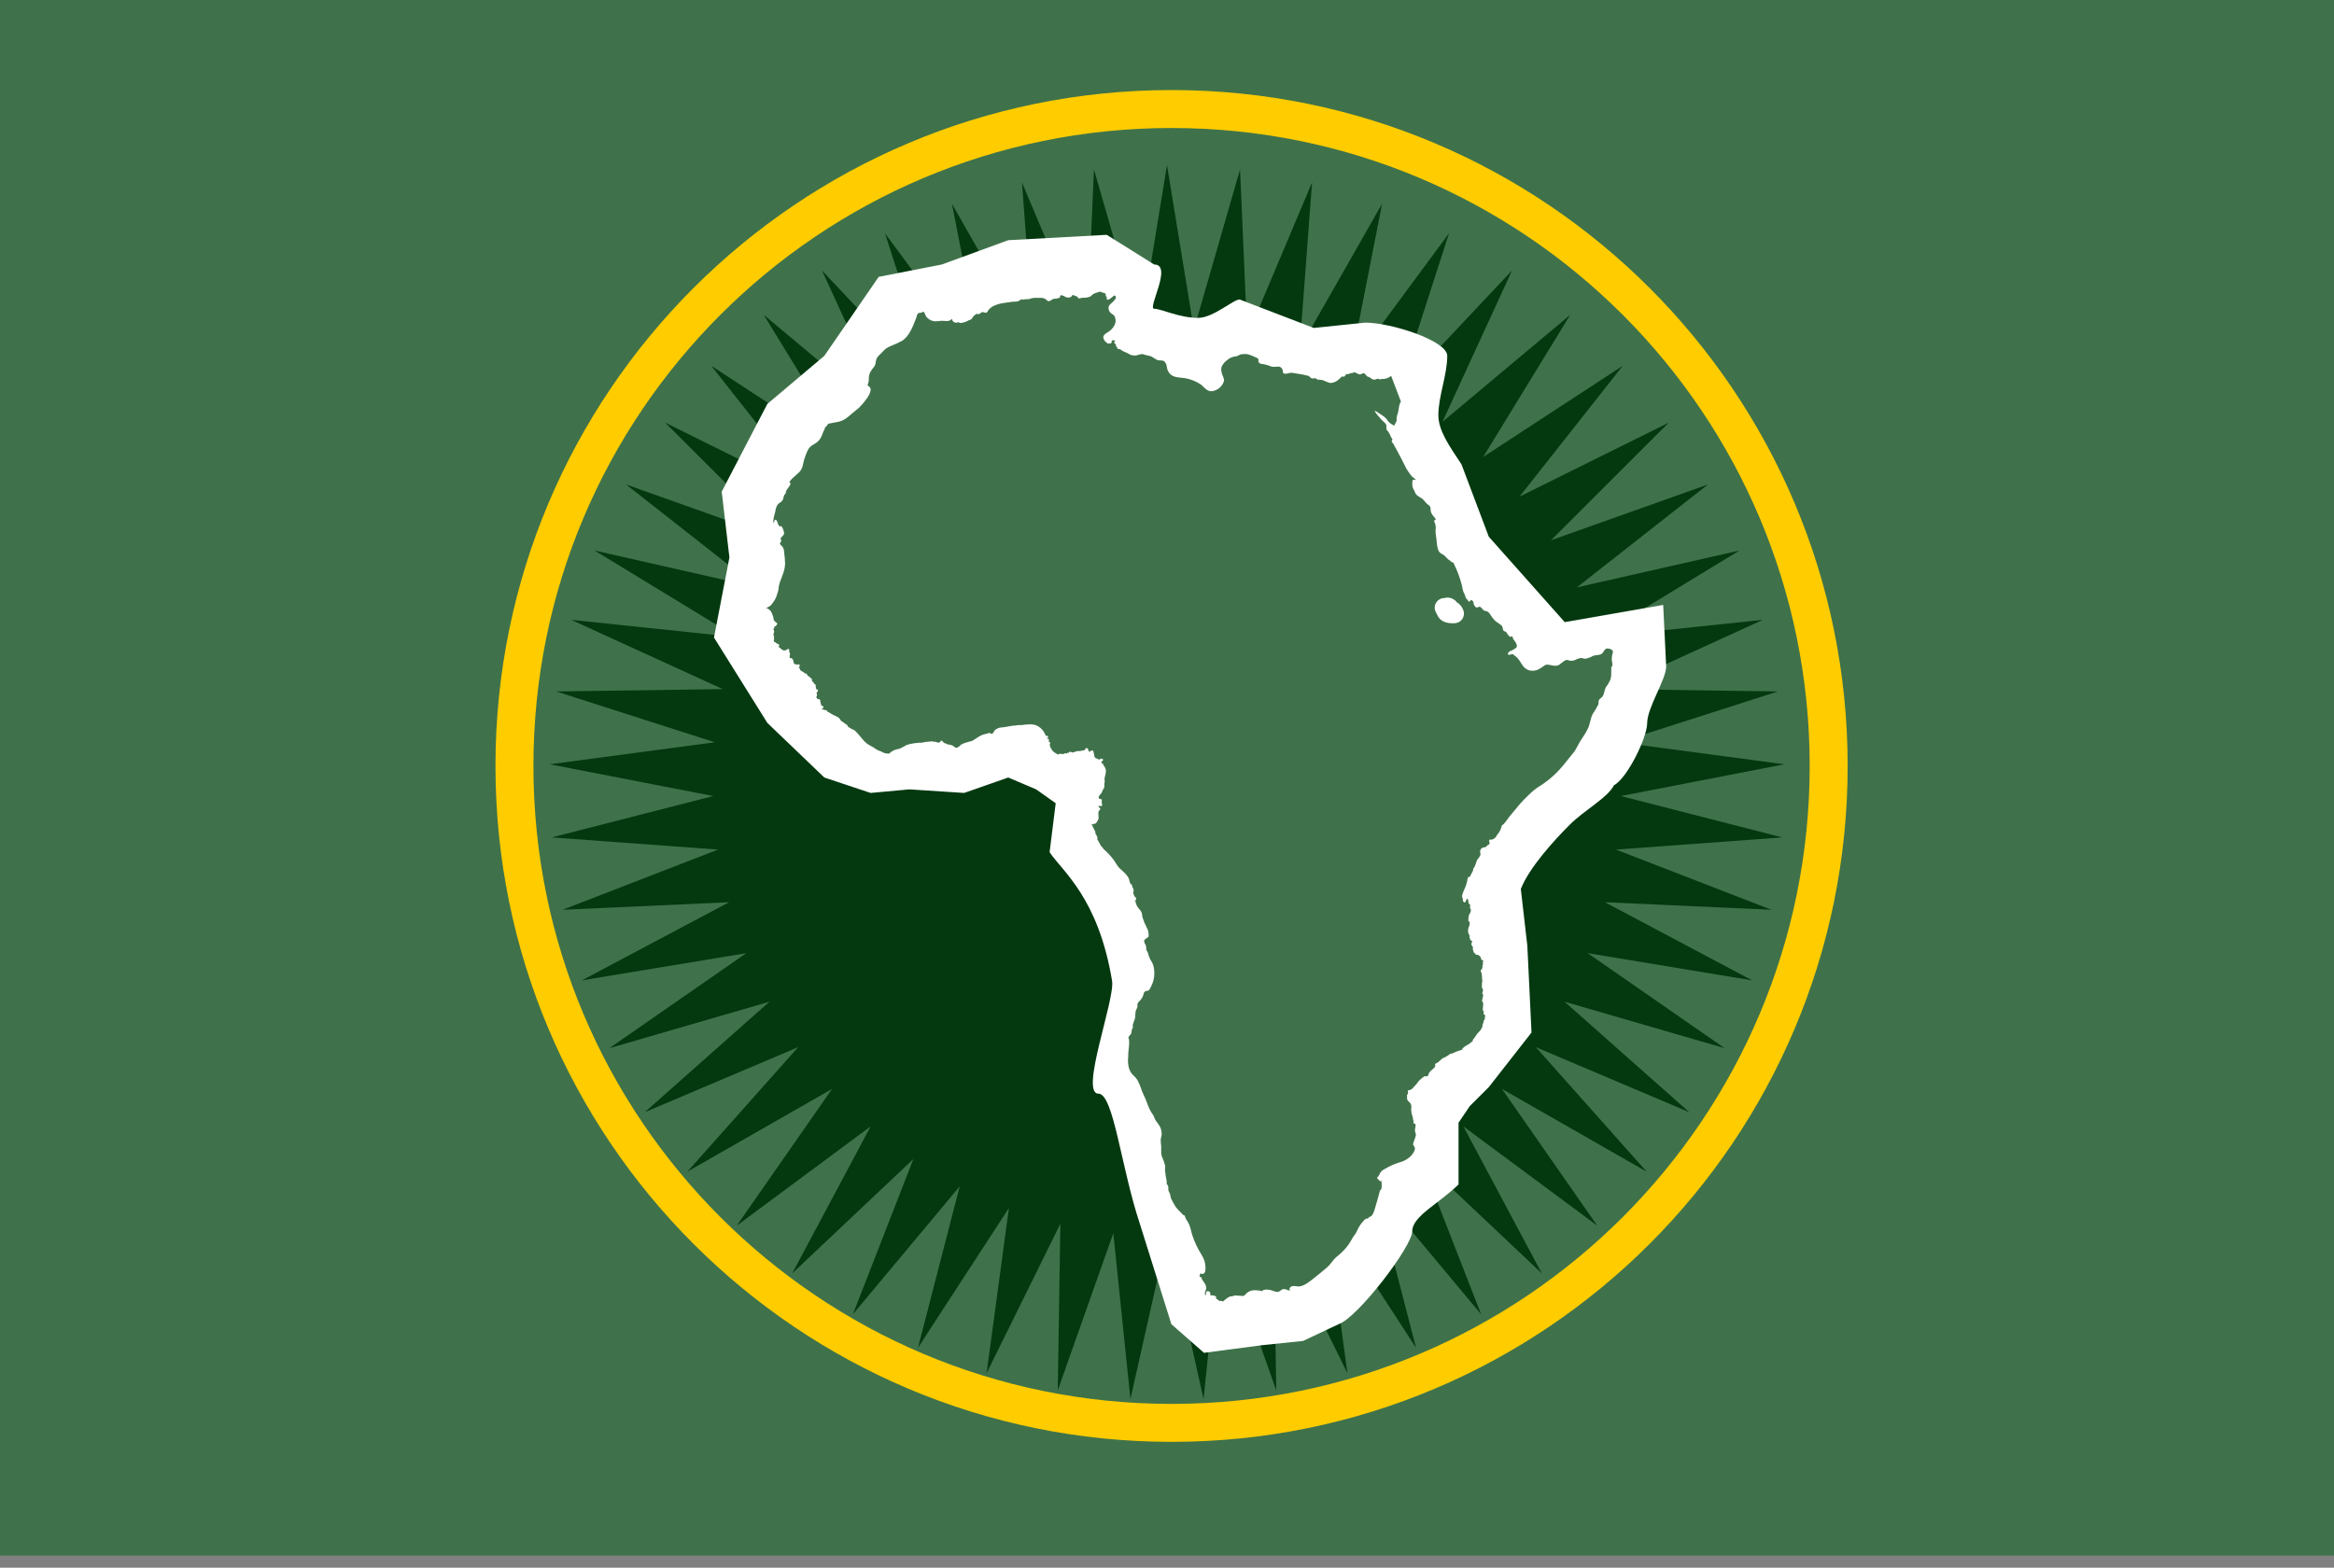 <svg width="64" height="43" viewBox="0 0 64 43" fill="none" xmlns="http://www.w3.org/2000/svg">
<rect x="0" y="0" width="64" height="43" fill="#808080" stroke="none"/>
<path d="M45.917 28.922C45.907 28.501 45.787 28.16 45.625 27.792C45.508 27.527 45.274 27.649 45.315 27.862C45.435 28.483 44.68 28.226 44.921 28.909C44.783 28.918 44.803 29.002 44.692 29.076C44.712 29.055 44.718 28.957 44.702 28.93C44.649 29.062 44.551 29.199 44.51 29.312C44.398 29.375 44.385 29.346 44.252 29.542C43.395 29.299 43.243 30.139 43.264 30.97C43.289 31.979 42.861 32.548 43.047 33.536C43.126 33.952 43.003 34.4 43.464 34.581C43.821 34.721 44.489 34.633 44.627 34.13C45.017 32.707 45.853 30.751 45.722 29.311C46.032 29.721 46.06 29.311 45.917 28.922Z" fill="#FCCA3E"/>
<path d="M47 16.737C46.72 16.674 47.134 16.12 46.871 16.046C46.684 15.994 45.904 16.272 45.664 16.331C45.187 16.45 44.768 16.528 44.293 16.589C44.01 16.625 43.865 16.906 43.56 16.688C43.251 16.467 43.182 16.173 42.781 16.202C43.929 15.92 41.749 14.579 41.522 14.252C41.457 14.303 41.517 14.366 41.47 14.417C41.141 13.934 40.964 13.259 40.684 12.79C40.392 12.301 40.086 11.916 40.258 11.375C40.108 10.889 39.169 10.239 39.552 9.841C39.183 9.514 37.836 7.119 38.01 6.571C38.2 7.003 38.471 7.883 38.898 7.575C39.353 7.248 38.941 6.254 38.792 5.859C38.46 5.991 38.15 6.025 37.842 5.874C37.788 5.883 37.825 5.966 37.629 5.874C37.651 5.861 37.692 5.802 37.687 5.774C37.692 5.772 37.774 5.853 37.804 5.849C37.536 5.76 37.347 5.72 37.05 5.809C37.055 5.805 37.2 5.738 37.223 5.73C36.297 6.005 36.06 5.983 35.034 5.74C34.513 5.617 33.947 5.394 33.467 5.243C33.001 5.096 32.42 4.845 32.005 5.446C31.789 5.758 32.252 6.031 31.806 6.32C31.448 6.553 31.424 6.225 31.136 6.159C30.885 6.101 30.275 5.988 30.073 5.872C29.721 5.668 29.773 5.359 29.362 5.221C28.815 5.036 28.298 5.08 27.772 4.835C27.268 4.601 27.284 4.463 27.634 3.878C27.899 3.435 27.187 3.238 27.727 2.743C27.462 2.866 27.2 2.774 27.114 2.666C26.979 2.578 25.943 2.747 25.725 2.769C25.251 2.819 24.718 2.73 24.225 2.823C23.608 2.94 23.047 3.031 22.468 3.282C22.044 3.466 21.381 4.075 20.979 3.634C20.603 3.812 19.98 3.847 19.874 3.358C19.435 3.434 19.479 3.737 19.289 4.123C19.092 4.522 18.808 4.553 18.449 4.775C17.659 5.264 17.998 5.837 17.789 6.424C17.604 6.944 17.154 7.232 16.725 7.529C16.312 7.816 16.335 7.762 15.991 8.127C15.448 8.703 15.296 9.41 14.745 9.984C14.774 9.954 14.802 9.923 14.831 9.892C14.634 10.367 14.137 10.965 14.234 11.497C14.249 11.451 14.264 11.406 14.28 11.36C14.572 11.56 14.653 11.936 14.59 12.17C14.558 12.773 14.904 14.204 14 14.604C14.155 14.691 14.308 14.898 14.44 14.965C14.416 15.293 14.651 15.354 15.01 15.253C14.734 15.243 14.609 15.308 14.376 15.274C14.395 15.404 14.35 15.558 14.384 15.693C14.486 15.721 14.406 15.594 14.52 15.698C14.499 15.727 14.402 15.679 14.367 15.753C14.579 16.003 14.799 16.16 15.178 16.004C15.13 16.042 15.026 16.082 14.975 16.099C15.008 16.205 15.166 16.121 15.18 16.189C15.124 16.237 15.047 16.212 14.985 16.283C15.045 16.349 15.163 16.396 15.189 16.416C15.203 16.442 15.168 16.548 15.196 16.582C15.478 16.581 15.918 17.217 16.145 17.539C16.09 17.622 16.071 17.554 16.081 17.674C16.073 17.695 16.222 17.651 16.22 17.65C16.126 17.729 16.163 17.728 16.054 17.742C16.344 18.202 16.657 18.364 17.174 18.722C17.589 19.009 18 19.561 18.503 19.679C19.018 19.799 19.441 19.452 19.978 19.386C19.923 19.372 19.888 19.384 19.831 19.376C20.029 19.371 20.256 19.344 20.469 19.337C20.373 19.322 20.289 19.342 20.195 19.334C20.466 19.33 20.685 19.348 20.893 19.279C20.882 19.346 20.899 19.36 20.957 19.386C20.951 19.37 20.865 19.386 20.848 19.394C21.525 19.753 23.482 18.924 24.201 18.672C24.153 18.698 24.105 18.723 24.057 18.749C24.449 18.713 24.812 18.991 25.018 19.15C24.978 19.172 24.934 19.161 24.895 19.188C24.971 19.263 24.971 19.208 25.063 19.217C24.827 19.62 25.418 19.861 25.691 19.757C25.67 19.701 25.643 19.649 25.647 19.585C25.687 19.623 25.707 19.704 25.743 19.747C25.793 19.687 25.775 19.62 25.795 19.589C26.099 19.696 26.195 19.707 26.358 19.487C26.649 19.638 26.679 19.896 27.047 19.913C27.046 19.94 27.009 19.998 27.071 20.012C27.109 20.332 27.036 21.339 26.884 21.616C27.003 21.698 27.024 21.756 27.197 21.801C27.07 21.766 27.054 21.832 26.887 21.729C26.796 22.132 26.839 22.064 26.574 22.186C26.771 22.446 26.763 22.546 26.967 22.678C26.844 22.634 26.848 22.635 26.734 22.536C26.798 22.681 26.866 22.746 26.948 22.856C26.934 22.835 26.867 22.841 26.86 22.827C26.999 22.976 27.054 23.037 27.226 23.143C27.157 23.15 27.126 23.105 27.062 23.103C27.48 23.469 28.249 24.873 28.666 24.768C27.8 24.896 29.172 25.93 28.678 26.264C28.654 26.779 29.143 27.183 28.997 27.761C28.858 28.308 28.386 28.717 28.224 29.372C27.804 31.07 28.949 31.838 29.35 33.41C29.475 33.899 29.463 34.738 29.633 35.339C29.806 35.949 30.183 36.205 30.444 36.733C30.755 37.361 31.004 38.032 31.134 38.644C31.131 38.629 31.255 39.323 31.251 39.566C31.366 39.469 31.886 39.672 32.242 39.637C32.929 39.569 33.653 39.508 34.305 39.43C35.964 39.231 38.166 37.004 38.196 35.109C38.173 35.105 38.133 35.197 38.146 35.21C37.895 34.561 39.022 34.57 39.354 34.149C39.492 33.974 39.459 33.281 39.405 32.995C39.382 33.034 39.387 33.139 39.36 33.163C39.301 32.654 39.051 32.199 39.008 31.721C39.571 31.719 40.225 30.752 40.736 30.429C41.365 30.032 41.818 29.902 41.949 29.064C41.95 29.06 41.854 28.348 41.845 28.148C41.832 27.878 41.86 27.379 41.806 27.189C41.773 27.075 41.479 26.916 41.441 26.809C41.246 26.272 41.279 25.64 41.251 25.245C41.223 24.854 41.026 24.876 41.173 24.297C41.237 24.043 41.511 23.542 41.662 23.324C42.638 21.911 44.747 20.802 45.756 19.125C46.133 18.499 46.579 17.039 47 16.737Z" fill="#FCCA3E"/>
<path d="M0 0H64V42.667H0V0Z" fill="#3F724A"/>
<path fill-rule="evenodd" clip-rule="evenodd" d="M32.125 39.548C42.364 39.548 50.664 31.248 50.664 21.009C50.664 10.77 42.364 2.47 32.125 2.47C21.886 2.47 13.586 10.77 13.586 21.009C13.586 31.248 21.886 39.548 32.125 39.548ZM32.125 38.507C41.789 38.507 49.623 30.673 49.623 21.009C49.623 11.345 41.789 3.511 32.125 3.511C22.461 3.511 14.627 11.345 14.627 21.009C14.627 30.673 22.461 38.507 32.125 38.507Z" fill="#FFCC00"/>
<path d="M32 4.528L32.737 9.038L34.003 4.647L34.202 9.213L35.978 5.002L35.636 9.559L37.898 5.588L37.019 10.073L39.734 6.397L38.331 10.746L41.462 7.417L39.554 11.57L43.057 8.635L40.671 12.533L44.497 10.033L41.667 13.621L45.761 11.591L42.527 14.82L46.833 13.288L43.239 16.111L47.696 15.1L43.793 17.478L48.339 17.001L44.182 18.901L48.752 18.965L44.4 20.36L48.93 20.963L44.444 21.834L48.871 22.969L44.313 23.303L48.574 24.954L44.009 24.747L48.045 26.89L43.536 26.144L47.291 28.75L42.902 27.476L46.322 30.507L42.115 28.723L45.152 32.137L41.185 29.868L43.798 33.618L40.127 30.896L42.278 34.928L38.955 31.791L40.613 36.049L37.685 32.541L38.828 36.966L36.335 33.135L36.947 37.664L34.924 33.566L34.996 38.136L33.472 33.827L33.003 38.373L32 33.914L30.997 38.373L30.528 33.827L29.004 38.136L29.076 33.566L27.053 37.664L27.665 33.135L25.172 36.966L26.315 32.541L23.387 36.049L25.045 31.791L21.722 34.928L23.873 30.896L20.202 33.618L22.815 29.868L18.848 32.137L21.885 28.723L17.678 30.507L21.098 27.476L16.709 28.75L20.464 26.144L15.955 26.89L19.991 24.747L15.426 24.954L19.687 23.303L15.129 22.969L19.556 21.834L15.07 20.963L19.6 20.36L15.248 18.965L19.818 18.901L15.662 17.001L20.207 17.478L16.304 15.1L20.761 16.111L17.167 13.288L21.473 14.82L18.238 11.591L22.333 13.621L19.503 10.033L23.329 12.533L20.943 8.635L24.446 11.57L22.538 7.417L25.669 10.746L24.266 6.397L26.982 10.073L26.102 5.588L28.364 9.559L28.022 5.002L29.798 9.213L29.997 4.647L31.262 9.038L32 4.528Z" fill="#043910"/>
<path d="M22.604 9.76L24.094 7.594L25.825 7.255L27.647 6.588L30.347 6.441L31.648 7.255C32.169 7.255 31.453 8.469 31.648 8.469C31.844 8.469 32.332 8.719 32.852 8.719C33.269 8.719 33.818 8.214 33.991 8.214L36.025 8.995L37.44 8.849C38.134 8.849 39.685 9.343 39.685 9.76C39.685 10.28 39.441 10.866 39.441 11.387C39.441 11.803 39.728 12.216 40.075 12.737L40.824 14.722L42.906 17.064L45.606 16.592L45.688 18.284C45.688 18.631 45.167 19.413 45.167 19.829C45.167 20.246 44.603 21.364 44.256 21.538C44.082 21.885 43.452 22.211 43.036 22.628C42.619 23.044 41.93 23.799 41.702 24.384L41.881 25.946L41.995 28.321L40.824 29.818L40.303 30.338L39.994 30.794V32.486C39.473 33.006 38.725 33.354 38.725 33.771C38.725 34.187 37.224 36.148 36.704 36.321L35.732 36.78L34.626 36.894L33.015 37.106L32.12 36.321L31.258 33.575C30.738 32.014 30.536 29.997 30.119 29.997C29.599 29.997 30.578 27.42 30.494 26.906C30.119 24.625 29.128 23.896 28.781 23.375L28.948 22.031L28.411 21.651L27.647 21.326L26.438 21.749L24.938 21.651L23.873 21.749L22.604 21.326L21.042 19.829L19.578 17.487L20.001 15.291L19.79 13.485L21.042 11.078L22.604 9.76Z" fill="white"/>
<path d="M33.532 35.695C33.518 35.693 33.504 35.69 33.491 35.684C33.487 35.683 33.483 35.682 33.479 35.682H33.447C33.436 35.681 33.426 35.677 33.417 35.671C33.396 35.646 33.37 35.627 33.34 35.615C33.345 35.607 33.349 35.598 33.349 35.588C33.35 35.578 33.347 35.569 33.34 35.562L33.333 35.555C33.33 35.552 33.326 35.549 33.321 35.547C33.305 35.542 33.288 35.537 33.272 35.533C33.254 35.53 33.236 35.528 33.218 35.527C33.205 35.526 33.192 35.524 33.18 35.522C33.185 35.508 33.188 35.494 33.187 35.48C33.187 35.44 33.163 35.416 33.121 35.416H33.108C33.1 35.415 33.091 35.419 33.085 35.425L33.079 35.431C33.072 35.438 33.069 35.446 33.069 35.455V35.474C33.069 35.482 33.07 35.491 33.072 35.501C33.074 35.509 33.075 35.518 33.075 35.526C33.052 35.516 33.037 35.493 33.037 35.468C33.04 35.448 33.05 35.42 33.059 35.396C33.069 35.37 33.076 35.349 33.076 35.331V35.318C33.072 35.274 33.056 35.232 33.032 35.196C33.004 35.159 32.979 35.122 32.956 35.083C32.955 35.08 32.954 35.078 32.953 35.075V35.065C32.953 35.056 32.949 35.048 32.943 35.041C32.936 35.025 32.917 35.025 32.907 35.025C32.901 35.025 32.897 35.023 32.895 35.02C32.895 35.02 32.894 35.014 32.894 35.009C32.898 34.98 32.906 34.952 32.917 34.925C32.933 34.936 32.952 34.942 32.972 34.942C33.012 34.942 33.026 34.919 33.04 34.891C33.041 34.889 33.042 34.887 33.043 34.885C33.051 34.852 33.056 34.819 33.057 34.786V34.772C33.054 34.646 33.017 34.522 32.947 34.416C32.839 34.246 32.753 34.063 32.691 33.871C32.683 33.842 32.675 33.811 32.667 33.78C32.651 33.718 32.635 33.654 32.612 33.596C32.601 33.565 32.581 33.533 32.56 33.5C32.531 33.454 32.501 33.407 32.49 33.355C32.487 33.34 32.475 33.329 32.46 33.328C32.447 33.327 32.434 33.32 32.426 33.309C32.403 33.279 32.376 33.253 32.348 33.225C32.31 33.187 32.271 33.148 32.238 33.102C32.193 33.032 32.153 32.96 32.117 32.885C32.1 32.848 32.09 32.808 32.088 32.768C32.083 32.742 32.074 32.727 32.065 32.712C32.055 32.695 32.047 32.676 32.041 32.657C32.037 32.643 32.035 32.629 32.036 32.614V32.581C32.039 32.545 32.026 32.511 32 32.486C31.994 32.475 31.991 32.462 31.991 32.45V32.405C31.991 32.376 31.984 32.349 31.977 32.321C31.971 32.298 31.967 32.275 31.964 32.252C31.961 32.234 31.959 32.216 31.958 32.197C31.957 32.178 31.954 32.158 31.951 32.139C31.946 32.127 31.944 32.114 31.945 32.102C31.945 32.084 31.947 32.068 31.948 32.053C31.95 32.038 31.951 32.023 31.951 32.008V31.989C31.951 31.986 31.951 31.984 31.951 31.981C31.928 31.89 31.897 31.8 31.857 31.715C31.847 31.677 31.841 31.638 31.841 31.598V31.443C31.834 31.389 31.829 31.334 31.828 31.279V31.248C31.83 31.239 31.832 31.23 31.834 31.221C31.84 31.192 31.849 31.151 31.854 31.122L31.854 31.078C31.849 30.985 31.815 30.896 31.755 30.823C31.747 30.811 31.737 30.797 31.726 30.782C31.708 30.757 31.689 30.732 31.674 30.704C31.663 30.685 31.655 30.665 31.648 30.645C31.64 30.622 31.632 30.601 31.62 30.584C31.537 30.478 31.493 30.36 31.45 30.245C31.424 30.176 31.397 30.104 31.362 30.036C31.332 29.977 31.308 29.912 31.286 29.849C31.241 29.726 31.195 29.599 31.095 29.512C30.981 29.414 30.93 29.28 30.93 29.076C30.93 29.06 30.932 29.045 30.933 29.03C30.935 29.013 30.937 28.995 30.937 28.978V28.952C30.937 28.891 30.943 28.829 30.95 28.769C30.956 28.709 30.963 28.647 30.963 28.588C30.963 28.573 30.962 28.559 30.959 28.545C30.958 28.533 30.956 28.521 30.956 28.51C30.956 28.506 30.956 28.502 30.954 28.498C30.948 28.482 30.944 28.466 30.943 28.449L30.946 28.442C30.958 28.42 30.974 28.404 30.988 28.389C31.003 28.373 31.014 28.361 31.02 28.345C31.024 28.331 31.026 28.314 31.028 28.296C31.029 28.284 31.031 28.27 31.034 28.256C31.034 28.242 31.039 28.229 31.047 28.218L31.063 28.186C31.068 28.177 31.068 28.166 31.063 28.156C31.061 28.152 31.06 28.147 31.06 28.142C31.06 28.101 31.082 28.045 31.099 27.999C31.111 27.966 31.122 27.937 31.125 27.916C31.13 27.89 31.13 27.863 31.131 27.836C31.133 27.779 31.135 27.726 31.166 27.675C31.185 27.643 31.193 27.607 31.19 27.571C31.185 27.543 31.194 27.513 31.214 27.492C31.259 27.451 31.298 27.403 31.329 27.349C31.345 27.309 31.356 27.273 31.365 27.237C31.379 27.203 31.41 27.18 31.447 27.177C31.488 27.177 31.505 27.164 31.523 27.136C31.537 27.106 31.55 27.081 31.564 27.056C31.625 26.941 31.656 26.812 31.652 26.682C31.653 26.624 31.646 26.567 31.632 26.512C31.615 26.442 31.584 26.376 31.542 26.318C31.513 26.26 31.491 26.198 31.476 26.135C31.471 26.12 31.464 26.105 31.454 26.092C31.445 26.077 31.435 26.062 31.431 26.044C31.434 26.003 31.429 25.963 31.417 25.925L31.395 25.881C31.393 25.877 31.39 25.873 31.386 25.87L31.385 25.865C31.385 25.863 31.384 25.86 31.383 25.858C31.377 25.842 31.374 25.826 31.373 25.809C31.375 25.786 31.39 25.766 31.411 25.757C31.415 25.755 31.419 25.753 31.421 25.75L31.441 25.73C31.448 25.726 31.457 25.719 31.468 25.713C31.486 25.709 31.496 25.695 31.496 25.675V25.629C31.495 25.559 31.475 25.49 31.439 25.43C31.395 25.348 31.359 25.261 31.332 25.171C31.322 25.144 31.32 25.121 31.317 25.098C31.316 25.078 31.312 25.058 31.305 25.038C31.297 25.002 31.27 24.971 31.242 24.938C31.227 24.921 31.211 24.903 31.198 24.883C31.162 24.831 31.14 24.771 31.132 24.708C31.131 24.694 31.136 24.681 31.146 24.672C31.16 24.66 31.162 24.64 31.15 24.626C31.148 24.624 31.146 24.622 31.144 24.62C31.122 24.605 31.106 24.584 31.096 24.561C31.099 24.551 31.097 24.54 31.09 24.533L31.083 24.526C31.077 24.519 31.073 24.509 31.073 24.498C31.075 24.476 31.079 24.451 31.085 24.428C31.087 24.42 31.087 24.411 31.083 24.404C31.081 24.401 31.08 24.398 31.079 24.395C31.08 24.384 31.072 24.37 31.063 24.354C31.053 24.335 31.041 24.313 31.041 24.29C31.041 24.273 31.029 24.253 31.012 24.25C31.006 24.249 31.001 24.246 30.997 24.24C30.996 24.237 30.993 24.229 30.99 24.222C30.987 24.215 30.984 24.208 30.981 24.201C30.976 24.175 30.969 24.149 30.961 24.124C30.936 24.029 30.843 23.944 30.761 23.87L30.731 23.843C30.669 23.794 30.621 23.717 30.579 23.649C30.567 23.628 30.554 23.608 30.541 23.588C30.457 23.477 30.361 23.375 30.256 23.283L30.248 23.274V23.272C30.247 23.263 30.242 23.254 30.234 23.248C30.207 23.229 30.186 23.203 30.174 23.172C30.162 23.151 30.15 23.129 30.139 23.108C30.128 23.088 30.117 23.068 30.105 23.049L30.089 23.027C30.091 23.023 30.092 23.019 30.092 23.015V22.97C30.092 22.965 30.09 22.96 30.088 22.955C30.072 22.92 30.053 22.886 30.032 22.854C30.04 22.844 30.042 22.83 30.036 22.818L29.977 22.701C29.973 22.693 29.969 22.685 29.964 22.677C29.964 22.67 29.962 22.664 29.957 22.658C29.943 22.642 29.935 22.621 29.936 22.599C29.936 22.596 29.936 22.594 29.937 22.591C29.942 22.604 29.954 22.612 29.968 22.612C29.983 22.612 30.002 22.601 30.006 22.586C30.019 22.596 30.038 22.595 30.049 22.583C30.056 22.576 30.06 22.569 30.062 22.565C30.091 22.532 30.112 22.493 30.123 22.451C30.124 22.448 30.124 22.445 30.124 22.443V22.43C30.124 22.418 30.123 22.402 30.121 22.384C30.119 22.36 30.118 22.337 30.118 22.313C30.114 22.281 30.125 22.248 30.147 22.225L30.16 22.212C30.173 22.199 30.173 22.179 30.16 22.166L30.134 22.14L30.126 22.133C30.117 22.125 30.117 22.125 30.117 22.117C30.12 22.116 30.124 22.111 30.126 22.109C30.129 22.107 30.133 22.105 30.137 22.105H30.159C30.166 22.105 30.17 22.106 30.174 22.108C30.189 22.116 30.209 22.11 30.218 22.094C30.222 22.086 30.223 22.078 30.22 22.069C30.213 22.044 30.209 22.019 30.209 21.993C30.208 21.985 30.209 21.976 30.212 21.968C30.214 21.964 30.215 21.959 30.215 21.955C30.215 21.945 30.211 21.934 30.204 21.927C30.198 21.921 30.189 21.916 30.18 21.916H30.177C30.152 21.916 30.136 21.905 30.127 21.888L30.124 21.881C30.127 21.851 30.14 21.823 30.161 21.802C30.171 21.788 30.18 21.778 30.189 21.768C30.202 21.752 30.213 21.74 30.218 21.729C30.22 21.726 30.221 21.722 30.221 21.718C30.223 21.702 30.229 21.686 30.237 21.672C30.245 21.662 30.254 21.648 30.263 21.634C30.281 21.611 30.282 21.574 30.283 21.532C30.284 21.502 30.284 21.468 30.292 21.436C30.294 21.43 30.293 21.424 30.292 21.418C30.288 21.405 30.286 21.392 30.287 21.378C30.288 21.349 30.292 21.321 30.299 21.293C30.314 21.249 30.323 21.2 30.326 21.15C30.326 21.117 30.318 21.085 30.302 21.055C30.295 21.037 30.284 21.02 30.27 21.007C30.26 20.998 30.254 20.985 30.254 20.972C30.254 20.96 30.247 20.949 30.236 20.944C30.231 20.941 30.226 20.939 30.221 20.937C30.218 20.934 30.213 20.932 30.21 20.93C30.201 20.926 30.196 20.918 30.196 20.908C30.199 20.901 30.203 20.895 30.208 20.89C30.22 20.883 30.23 20.875 30.239 20.865C30.251 20.852 30.25 20.831 30.237 20.819C30.231 20.813 30.223 20.81 30.215 20.81H30.182C30.17 20.81 30.158 20.817 30.153 20.828L30.146 20.842C30.135 20.841 30.125 20.835 30.119 20.826C30.113 20.816 30.102 20.81 30.091 20.81C30.073 20.81 30.055 20.803 30.041 20.791C30.027 20.783 30.017 20.77 30.012 20.755C30.005 20.704 29.994 20.654 29.98 20.606C29.974 20.588 29.956 20.578 29.939 20.584C29.935 20.585 29.931 20.587 29.928 20.589C29.913 20.589 29.899 20.6 29.896 20.615H29.883C29.872 20.615 29.861 20.611 29.853 20.604C29.848 20.598 29.845 20.59 29.845 20.581V20.57C29.845 20.561 29.841 20.553 29.835 20.547L29.815 20.527C29.803 20.514 29.782 20.514 29.769 20.527C29.763 20.533 29.759 20.541 29.759 20.55C29.759 20.56 29.754 20.569 29.745 20.573C29.72 20.579 29.695 20.585 29.669 20.589C29.638 20.598 29.605 20.602 29.573 20.602H29.532C29.527 20.602 29.522 20.603 29.517 20.605L29.491 20.619C29.487 20.62 29.484 20.622 29.48 20.624C29.476 20.622 29.471 20.622 29.467 20.622C29.455 20.622 29.445 20.626 29.436 20.634H29.434C29.429 20.634 29.424 20.636 29.42 20.638L29.405 20.645C29.399 20.634 29.388 20.628 29.376 20.628H29.37C29.364 20.624 29.357 20.621 29.35 20.622H29.337C29.319 20.622 29.304 20.636 29.304 20.654L29.302 20.658L29.302 20.657C29.289 20.644 29.268 20.644 29.255 20.657C29.249 20.663 29.243 20.669 29.239 20.677L29.23 20.67C29.217 20.657 29.197 20.657 29.184 20.67L29.177 20.677L29.17 20.684C29.166 20.681 29.16 20.68 29.155 20.68H29.083C29.076 20.676 29.069 20.674 29.061 20.674C29.05 20.674 29.04 20.677 29.034 20.683L29.026 20.691C29.018 20.7 29.019 20.7 29.012 20.7C29.006 20.691 28.997 20.684 28.987 20.681C28.978 20.678 28.968 20.674 28.961 20.668C28.959 20.666 28.957 20.665 28.955 20.664C28.95 20.661 28.946 20.659 28.942 20.656C28.936 20.652 28.929 20.648 28.922 20.644C28.881 20.618 28.848 20.581 28.827 20.536C28.802 20.504 28.788 20.465 28.784 20.424C28.787 20.418 28.789 20.41 28.79 20.403L28.794 20.396C28.802 20.38 28.795 20.36 28.779 20.352C28.774 20.349 28.768 20.348 28.762 20.349L28.761 20.346C28.759 20.342 28.758 20.337 28.758 20.332C28.758 20.325 28.759 20.317 28.762 20.311C28.77 20.294 28.762 20.275 28.746 20.267C28.743 20.265 28.739 20.264 28.735 20.264C28.726 20.263 28.718 20.26 28.71 20.256C28.703 20.252 28.7 20.248 28.7 20.244C28.717 20.249 28.735 20.239 28.74 20.222C28.744 20.204 28.735 20.187 28.717 20.182C28.708 20.179 28.697 20.181 28.689 20.187C28.681 20.185 28.675 20.178 28.672 20.17L28.651 20.126C28.601 20.017 28.511 19.932 28.399 19.889C28.352 19.874 28.303 19.867 28.254 19.867H28.225C28.215 19.867 28.203 19.868 28.189 19.87C28.174 19.872 28.157 19.874 28.14 19.874H28.114L28.075 19.881C28.056 19.885 28.036 19.887 28.017 19.887L27.952 19.887C27.938 19.887 27.925 19.888 27.911 19.89C27.901 19.892 27.891 19.893 27.88 19.893C27.873 19.893 27.866 19.895 27.86 19.9H27.848L27.826 19.904C27.822 19.901 27.818 19.9 27.813 19.9L27.81 19.9C27.791 19.903 27.772 19.906 27.753 19.908C27.725 19.912 27.698 19.916 27.678 19.92L27.65 19.925C27.591 19.936 27.534 19.946 27.474 19.952L27.415 19.958C27.38 19.968 27.351 19.98 27.324 19.995C27.313 20 27.302 20.008 27.293 20.017C27.28 20.026 27.268 20.038 27.26 20.052C27.258 20.055 27.257 20.058 27.256 20.062C27.247 20.099 27.215 20.126 27.177 20.127H27.165C27.165 20.127 27.157 20.122 27.153 20.116C27.144 20.102 27.126 20.097 27.111 20.105L27.098 20.111C27.08 20.119 27.062 20.125 27.043 20.128C26.931 20.144 26.852 20.196 26.769 20.252C26.744 20.268 26.719 20.285 26.692 20.301C26.652 20.326 26.609 20.337 26.567 20.346C26.538 20.352 26.51 20.36 26.483 20.37C26.438 20.383 26.395 20.401 26.355 20.424C26.352 20.426 26.349 20.428 26.347 20.43C26.321 20.459 26.291 20.483 26.257 20.502C26.245 20.507 26.233 20.51 26.22 20.511C26.202 20.509 26.186 20.501 26.174 20.488C26.137 20.455 26.09 20.434 26.04 20.427C26.029 20.424 26.017 20.421 26.005 20.42C25.997 20.419 25.987 20.417 25.976 20.414C25.96 20.413 25.946 20.405 25.935 20.393C25.926 20.382 25.911 20.378 25.898 20.383L25.894 20.384C25.879 20.372 25.865 20.359 25.853 20.344L25.848 20.334C25.84 20.318 25.82 20.311 25.804 20.319C25.797 20.322 25.792 20.328 25.789 20.334L25.783 20.347C25.772 20.36 25.756 20.368 25.74 20.368H25.732C25.707 20.369 25.682 20.361 25.662 20.348C25.651 20.34 25.636 20.34 25.625 20.348L25.618 20.348C25.608 20.348 25.597 20.345 25.588 20.34C25.583 20.337 25.577 20.335 25.572 20.335H25.546C25.456 20.339 25.367 20.351 25.279 20.369C25.266 20.372 25.255 20.373 25.244 20.375H25.242C25.235 20.375 25.227 20.373 25.22 20.37C25.209 20.366 25.196 20.367 25.187 20.375C25.082 20.38 24.979 20.398 24.879 20.428C24.844 20.441 24.812 20.459 24.779 20.479C24.725 20.51 24.669 20.543 24.605 20.55C24.531 20.565 24.462 20.599 24.405 20.649C24.394 20.663 24.378 20.672 24.36 20.674C24.353 20.669 24.344 20.667 24.336 20.667H24.31C24.272 20.665 24.236 20.653 24.204 20.633C24.178 20.618 24.151 20.606 24.122 20.597C24.088 20.585 24.054 20.573 24.024 20.55C23.985 20.519 23.94 20.495 23.897 20.471C23.837 20.439 23.776 20.405 23.722 20.352C23.678 20.307 23.637 20.258 23.597 20.21C23.552 20.155 23.505 20.099 23.453 20.05C23.445 20.037 23.427 20.028 23.399 20.015L23.369 20.001C23.331 19.984 23.296 19.963 23.263 19.939C23.25 19.93 23.24 19.916 23.237 19.9C23.235 19.889 23.226 19.879 23.215 19.875C23.201 19.87 23.187 19.862 23.175 19.851C23.163 19.841 23.155 19.835 23.147 19.828C23.136 19.819 23.125 19.811 23.115 19.805C23.088 19.795 23.066 19.777 23.05 19.753C23.035 19.726 23.016 19.701 22.992 19.68C22.99 19.678 22.987 19.676 22.984 19.675C22.878 19.628 22.776 19.572 22.678 19.509C22.678 19.491 22.663 19.477 22.645 19.477H22.632C22.599 19.471 22.567 19.462 22.536 19.451C22.54 19.445 22.542 19.439 22.542 19.432H22.548C22.566 19.432 22.581 19.417 22.58 19.399C22.58 19.386 22.573 19.375 22.562 19.37C22.558 19.368 22.554 19.365 22.55 19.362C22.545 19.357 22.537 19.354 22.53 19.353C22.527 19.353 22.525 19.352 22.524 19.35C22.523 19.348 22.521 19.346 22.52 19.344C22.517 19.342 22.516 19.339 22.515 19.335C22.511 19.322 22.51 19.314 22.509 19.306C22.507 19.294 22.504 19.283 22.501 19.272C22.495 19.251 22.491 19.23 22.489 19.208C22.488 19.191 22.474 19.178 22.457 19.178C22.441 19.178 22.424 19.173 22.41 19.164C22.396 19.153 22.387 19.136 22.385 19.117C22.387 19.108 22.39 19.098 22.395 19.089L22.402 19.076C22.406 19.067 22.406 19.057 22.402 19.048C22.396 19.035 22.393 19.021 22.392 19.007C22.392 18.997 22.398 18.985 22.409 18.979C22.411 18.977 22.413 18.976 22.415 18.974L22.421 18.967C22.434 18.954 22.434 18.933 22.421 18.921C22.418 18.918 22.415 18.916 22.411 18.914C22.402 18.91 22.394 18.905 22.386 18.899C22.383 18.896 22.378 18.894 22.374 18.893L22.372 18.882L22.372 18.86C22.372 18.857 22.372 18.854 22.372 18.852L22.366 18.829V18.794C22.366 18.776 22.351 18.762 22.333 18.762L22.327 18.762C22.326 18.747 22.32 18.734 22.31 18.725C22.305 18.72 22.301 18.715 22.297 18.708C22.293 18.7 22.285 18.694 22.276 18.691C22.273 18.688 22.27 18.685 22.267 18.682L22.266 18.677C22.263 18.67 22.261 18.662 22.262 18.654V18.632C22.262 18.614 22.247 18.599 22.229 18.599H22.216C22.219 18.584 22.211 18.569 22.197 18.563C22.183 18.557 22.17 18.549 22.157 18.54C22.14 18.532 22.133 18.52 22.132 18.506C22.131 18.491 22.119 18.478 22.103 18.476L22.071 18.472C22.061 18.457 22.048 18.445 22.033 18.436C22.006 18.423 21.98 18.408 21.956 18.39C21.944 18.384 21.937 18.372 21.937 18.359C21.937 18.341 21.922 18.326 21.904 18.326C21.908 18.316 21.911 18.308 21.915 18.3C21.92 18.289 21.924 18.277 21.929 18.265C21.934 18.248 21.925 18.229 21.908 18.224C21.904 18.222 21.901 18.222 21.897 18.222C21.889 18.222 21.874 18.225 21.868 18.232L21.861 18.238C21.856 18.23 21.847 18.224 21.837 18.222L21.791 18.216C21.778 18.212 21.769 18.201 21.768 18.187L21.761 18.159C21.759 18.128 21.748 18.097 21.728 18.072C21.724 18.066 21.718 18.062 21.71 18.06C21.71 18.06 21.708 18.058 21.706 18.056C21.694 18.044 21.675 18.043 21.662 18.054C21.658 18.051 21.654 18.048 21.649 18.045L21.647 18.043L21.654 18.029C21.659 18.019 21.658 18.007 21.653 17.998C21.651 17.995 21.651 17.992 21.651 17.989C21.652 17.978 21.655 17.968 21.66 17.958C21.663 17.953 21.664 17.948 21.664 17.943C21.664 17.935 21.662 17.927 21.659 17.919C21.647 17.899 21.64 17.878 21.638 17.855C21.642 17.848 21.644 17.84 21.644 17.832C21.644 17.814 21.629 17.799 21.611 17.799C21.602 17.799 21.594 17.803 21.588 17.809L21.578 17.819C21.549 17.836 21.515 17.845 21.481 17.845C21.478 17.829 21.464 17.819 21.449 17.819C21.439 17.819 21.429 17.814 21.423 17.806C21.42 17.802 21.417 17.799 21.413 17.797L21.407 17.785C21.4 17.771 21.384 17.764 21.369 17.768L21.357 17.741C21.358 17.739 21.358 17.737 21.358 17.735V17.722C21.362 17.713 21.364 17.705 21.365 17.696C21.365 17.679 21.352 17.665 21.335 17.663C21.318 17.661 21.302 17.653 21.291 17.641C21.288 17.638 21.285 17.635 21.281 17.634C21.275 17.63 21.27 17.626 21.265 17.621C21.258 17.614 21.248 17.61 21.238 17.611C21.237 17.607 21.235 17.604 21.233 17.602C21.229 17.598 21.227 17.595 21.225 17.59C21.219 17.581 21.215 17.57 21.215 17.558C21.215 17.555 21.217 17.551 21.219 17.549C21.225 17.543 21.228 17.535 21.228 17.526C21.228 17.518 21.226 17.509 21.222 17.502C21.222 17.497 21.222 17.493 21.221 17.489C21.221 17.485 21.221 17.482 21.223 17.479C21.231 17.466 21.229 17.449 21.218 17.438L21.212 17.432C21.209 17.428 21.208 17.424 21.208 17.42C21.21 17.39 21.216 17.363 21.226 17.337C21.227 17.333 21.228 17.329 21.228 17.325C21.228 17.318 21.227 17.311 21.225 17.305C21.215 17.284 21.21 17.262 21.209 17.24C21.227 17.236 21.238 17.219 21.234 17.201C21.233 17.198 21.232 17.195 21.23 17.192C21.233 17.19 21.236 17.188 21.238 17.186L21.244 17.182C21.26 17.182 21.284 17.17 21.286 17.154C21.287 17.147 21.291 17.142 21.296 17.139C21.312 17.13 21.317 17.109 21.308 17.094C21.306 17.091 21.305 17.089 21.302 17.087C21.293 17.077 21.28 17.072 21.267 17.071C21.267 17.053 21.253 17.039 21.235 17.038C21.234 17.027 21.229 17.017 21.22 17.011C21.213 16.951 21.197 16.892 21.173 16.837C21.152 16.774 21.107 16.721 21.048 16.691C21.041 16.688 21.034 16.686 21.027 16.688C21.017 16.689 21.008 16.692 21 16.697C21.003 16.693 21.006 16.689 21.009 16.686C21.021 16.675 21.034 16.666 21.048 16.659C21.065 16.648 21.08 16.64 21.093 16.634C21.111 16.625 21.12 16.62 21.127 16.613C21.195 16.54 21.251 16.455 21.29 16.363C21.292 16.358 21.293 16.354 21.293 16.349C21.306 16.309 21.318 16.269 21.331 16.229C21.334 16.224 21.336 16.215 21.338 16.208C21.338 16.203 21.34 16.199 21.342 16.195C21.344 16.191 21.345 16.186 21.345 16.181C21.348 16.058 21.392 15.945 21.435 15.837C21.472 15.742 21.511 15.643 21.521 15.54C21.526 15.51 21.528 15.477 21.527 15.444C21.525 15.345 21.516 15.246 21.501 15.148C21.501 15.098 21.489 15.05 21.465 15.007C21.456 14.995 21.446 14.985 21.436 14.976C21.413 14.955 21.388 14.932 21.384 14.897C21.391 14.894 21.397 14.889 21.4 14.882L21.42 14.843C21.428 14.826 21.421 14.807 21.405 14.798L21.404 14.798V14.793C21.405 14.766 21.418 14.741 21.438 14.723L21.472 14.688C21.491 14.671 21.502 14.645 21.501 14.619C21.491 14.558 21.47 14.5 21.438 14.447C21.429 14.431 21.409 14.426 21.393 14.435C21.389 14.437 21.386 14.44 21.384 14.443L21.382 14.443C21.353 14.415 21.333 14.38 21.325 14.34C21.324 14.336 21.323 14.332 21.32 14.329C21.311 14.313 21.303 14.297 21.298 14.279C21.294 14.265 21.282 14.256 21.268 14.255H21.267C21.253 14.255 21.24 14.264 21.236 14.277C21.228 14.297 21.222 14.318 21.216 14.34H21.215C21.212 14.34 21.21 14.34 21.207 14.34C21.204 14.326 21.202 14.31 21.202 14.295C21.211 14.208 21.231 14.118 21.259 14.032C21.26 14.029 21.26 14.027 21.26 14.025C21.267 13.96 21.287 13.899 21.321 13.844C21.343 13.817 21.37 13.794 21.4 13.777C21.434 13.755 21.458 13.725 21.473 13.689C21.478 13.671 21.483 13.652 21.487 13.634L21.494 13.607C21.498 13.583 21.512 13.562 21.532 13.548C21.541 13.542 21.547 13.532 21.547 13.521V13.501C21.55 13.488 21.556 13.468 21.564 13.449C21.568 13.444 21.573 13.439 21.576 13.433C21.592 13.412 21.613 13.384 21.631 13.352C21.651 13.331 21.666 13.305 21.675 13.277C21.68 13.263 21.674 13.246 21.66 13.239L21.642 13.228C21.684 13.154 21.755 13.093 21.825 13.033C21.857 13.005 21.887 12.979 21.914 12.952C21.991 12.876 22.008 12.793 22.026 12.706C22.037 12.655 22.048 12.602 22.071 12.544L22.087 12.5C22.127 12.389 22.168 12.273 22.278 12.21C22.423 12.127 22.492 12.069 22.546 11.919C22.56 11.878 22.577 11.838 22.597 11.799L22.616 11.76C22.621 11.751 22.621 11.74 22.616 11.731L22.624 11.722C22.627 11.721 22.629 11.719 22.632 11.717C22.634 11.716 22.636 11.716 22.637 11.714C22.654 11.704 22.667 11.685 22.68 11.666C22.687 11.656 22.694 11.646 22.701 11.639C22.707 11.631 22.715 11.625 22.723 11.62C22.766 11.609 22.808 11.602 22.848 11.595C22.872 11.591 22.895 11.587 22.918 11.583C23.044 11.567 23.162 11.515 23.258 11.432C23.314 11.381 23.372 11.334 23.428 11.289C23.465 11.259 23.502 11.229 23.538 11.198C23.624 11.115 23.703 11.024 23.771 10.925C23.824 10.86 23.86 10.781 23.874 10.698C23.878 10.665 23.865 10.632 23.84 10.611C23.829 10.596 23.815 10.585 23.799 10.578C23.793 10.574 23.79 10.568 23.79 10.561C23.791 10.551 23.794 10.542 23.799 10.533C23.819 10.482 23.827 10.426 23.823 10.371C23.829 10.236 23.883 10.163 23.971 10.056C24.001 10.017 24.006 9.979 24.012 9.939C24.016 9.914 24.02 9.887 24.029 9.856C24.049 9.807 24.081 9.763 24.123 9.729C24.147 9.707 24.169 9.684 24.191 9.661C24.243 9.605 24.297 9.547 24.375 9.513C24.411 9.497 24.447 9.482 24.482 9.467C24.564 9.432 24.649 9.397 24.723 9.355C24.926 9.237 25.031 8.96 25.116 8.737L25.128 8.707C25.135 8.668 25.149 8.63 25.17 8.596C25.175 8.59 25.182 8.586 25.19 8.585H25.201C25.236 8.584 25.27 8.575 25.301 8.559C25.308 8.558 25.314 8.556 25.319 8.555L25.322 8.554C25.335 8.554 25.342 8.561 25.345 8.569C25.355 8.588 25.36 8.601 25.364 8.614C25.384 8.674 25.423 8.724 25.476 8.756C25.528 8.793 25.59 8.813 25.656 8.813C25.708 8.811 25.759 8.807 25.81 8.8L25.838 8.8C25.861 8.8 25.884 8.802 25.906 8.803C25.928 8.805 25.949 8.807 25.968 8.807C26.016 8.801 26.066 8.795 26.101 8.746L26.106 8.748C26.109 8.765 26.113 8.782 26.12 8.799C26.123 8.809 26.132 8.816 26.142 8.819C26.16 8.84 26.186 8.852 26.214 8.852H26.215C26.231 8.853 26.247 8.849 26.26 8.84C26.26 8.84 26.268 8.839 26.274 8.839C26.29 8.841 26.303 8.846 26.314 8.853C26.32 8.857 26.327 8.859 26.335 8.859C26.417 8.852 26.496 8.827 26.566 8.785C26.585 8.78 26.604 8.773 26.621 8.764C26.636 8.754 26.649 8.742 26.659 8.727C26.675 8.691 26.701 8.66 26.734 8.639C26.755 8.621 26.776 8.61 26.799 8.606C26.805 8.608 26.811 8.61 26.816 8.613C26.825 8.618 26.835 8.619 26.845 8.616C26.869 8.606 26.891 8.591 26.908 8.57C26.917 8.565 26.927 8.561 26.937 8.56C26.964 8.563 26.992 8.569 27.018 8.577C27.021 8.578 27.025 8.579 27.028 8.579C27.055 8.579 27.07 8.562 27.089 8.53C27.172 8.371 27.441 8.32 27.553 8.306C27.59 8.303 27.63 8.297 27.669 8.29C27.72 8.282 27.774 8.273 27.828 8.273H27.867C27.901 8.27 27.931 8.259 27.957 8.242C27.977 8.222 28.003 8.21 28.032 8.208C28.035 8.209 28.044 8.212 28.052 8.216C28.064 8.224 28.081 8.222 28.092 8.212L28.096 8.208H28.147C28.172 8.207 28.198 8.205 28.223 8.202C28.225 8.201 28.228 8.201 28.23 8.2C28.284 8.179 28.341 8.169 28.398 8.169L28.55 8.169C28.607 8.169 28.661 8.191 28.702 8.231C28.715 8.248 28.738 8.26 28.764 8.26C28.785 8.26 28.8 8.249 28.815 8.238C28.819 8.235 28.823 8.232 28.828 8.229C28.85 8.212 28.873 8.201 28.898 8.195C28.925 8.195 28.952 8.193 28.978 8.188C29.003 8.184 29.028 8.177 29.051 8.166C29.063 8.161 29.07 8.149 29.07 8.136V8.123C29.07 8.115 29.073 8.108 29.079 8.102C29.082 8.099 29.086 8.097 29.09 8.097C29.126 8.098 29.156 8.108 29.182 8.125C29.215 8.148 29.255 8.162 29.297 8.163C29.326 8.162 29.353 8.153 29.375 8.137C29.387 8.128 29.395 8.116 29.4 8.102C29.402 8.095 29.407 8.091 29.412 8.091L29.421 8.093C29.425 8.094 29.433 8.097 29.442 8.098C29.458 8.103 29.473 8.11 29.488 8.117C29.509 8.127 29.53 8.137 29.551 8.137H29.553C29.546 8.154 29.554 8.173 29.571 8.18C29.575 8.181 29.578 8.182 29.582 8.182L29.592 8.183C29.61 8.183 29.628 8.18 29.646 8.174C29.673 8.166 29.703 8.166 29.731 8.166C29.762 8.166 29.791 8.166 29.819 8.156C29.824 8.156 29.828 8.155 29.833 8.153L29.839 8.15H29.844C29.85 8.15 29.855 8.148 29.86 8.146C29.863 8.144 29.866 8.143 29.868 8.143C29.878 8.143 29.887 8.14 29.893 8.134C29.901 8.131 29.907 8.126 29.913 8.121C29.957 8.072 30.015 8.039 30.078 8.026C30.108 8.013 30.14 8.004 30.173 8C30.177 8 30.183 8.001 30.188 8.004C30.192 8.006 30.197 8.007 30.201 8.007C30.207 8.016 30.216 8.023 30.226 8.025C30.239 8.028 30.251 8.03 30.261 8.032C30.271 8.034 30.28 8.035 30.289 8.037C30.304 8.045 30.315 8.058 30.32 8.075C30.32 8.077 30.322 8.08 30.323 8.083C30.32 8.089 30.318 8.097 30.318 8.104C30.318 8.115 30.324 8.126 30.334 8.132C30.344 8.138 30.351 8.15 30.351 8.162C30.347 8.172 30.344 8.179 30.344 8.188C30.344 8.207 30.359 8.221 30.377 8.221C30.382 8.221 30.394 8.22 30.399 8.218C30.433 8.2 30.464 8.178 30.492 8.152C30.504 8.147 30.516 8.135 30.53 8.121C30.538 8.111 30.547 8.106 30.555 8.104C30.56 8.107 30.564 8.109 30.569 8.11C30.587 8.118 30.598 8.136 30.598 8.156C30.598 8.172 30.593 8.189 30.584 8.202C30.554 8.243 30.519 8.28 30.48 8.312C30.422 8.362 30.396 8.4 30.396 8.435C30.393 8.507 30.427 8.571 30.483 8.606C30.512 8.622 30.537 8.64 30.558 8.663C30.572 8.691 30.581 8.721 30.585 8.752C30.59 8.771 30.592 8.784 30.591 8.798C30.591 8.888 30.532 8.99 30.434 9.074C30.415 9.089 30.393 9.102 30.372 9.115C30.353 9.126 30.335 9.138 30.317 9.151C30.284 9.178 30.253 9.206 30.253 9.248C30.255 9.283 30.267 9.313 30.285 9.339C30.305 9.368 30.331 9.391 30.361 9.41C30.369 9.424 30.387 9.424 30.397 9.424C30.405 9.424 30.413 9.423 30.42 9.421C30.428 9.42 30.437 9.418 30.449 9.418C30.467 9.418 30.482 9.403 30.482 9.385V9.365C30.482 9.354 30.485 9.345 30.487 9.344C30.489 9.343 30.491 9.342 30.493 9.341C30.501 9.336 30.509 9.333 30.518 9.333L30.529 9.333L30.537 9.333C30.547 9.333 30.558 9.335 30.568 9.338C30.568 9.338 30.571 9.344 30.572 9.35C30.572 9.359 30.569 9.368 30.562 9.374C30.549 9.387 30.549 9.408 30.562 9.421C30.568 9.427 30.576 9.431 30.585 9.431C30.591 9.432 30.598 9.44 30.598 9.45V9.476C30.598 9.485 30.602 9.494 30.608 9.5C30.613 9.505 30.618 9.51 30.621 9.517C30.623 9.522 30.627 9.526 30.632 9.529C30.635 9.532 30.637 9.535 30.637 9.539C30.636 9.557 30.65 9.573 30.668 9.574L30.67 9.574H30.686C30.697 9.574 30.703 9.575 30.709 9.578C30.713 9.579 30.717 9.58 30.722 9.58L30.723 9.581L30.731 9.59L30.738 9.597C30.773 9.624 30.811 9.64 30.851 9.657C30.881 9.67 30.912 9.683 30.939 9.699C30.987 9.732 31.045 9.75 31.103 9.75L31.151 9.75C31.155 9.75 31.158 9.749 31.161 9.748C31.212 9.731 31.263 9.719 31.315 9.711C31.33 9.712 31.346 9.715 31.36 9.721C31.393 9.734 31.427 9.741 31.461 9.748C31.497 9.756 31.535 9.763 31.574 9.779C31.6 9.792 31.625 9.809 31.65 9.825C31.682 9.846 31.712 9.866 31.744 9.877C31.764 9.884 31.787 9.885 31.81 9.885C31.846 9.886 31.887 9.887 31.921 9.907C31.963 9.946 31.992 10.006 31.996 10.07C32.005 10.149 32.044 10.223 32.105 10.275C32.187 10.341 32.28 10.35 32.378 10.359C32.417 10.362 32.457 10.366 32.498 10.373C32.654 10.401 32.803 10.461 32.934 10.55C32.952 10.566 32.972 10.585 32.992 10.604C33.06 10.67 33.125 10.731 33.212 10.731H33.225C33.385 10.714 33.518 10.602 33.563 10.447C33.563 10.444 33.564 10.441 33.564 10.438V10.419C33.564 10.416 33.564 10.414 33.563 10.411C33.551 10.359 33.532 10.309 33.509 10.261C33.495 10.217 33.488 10.171 33.486 10.125C33.487 10.104 33.491 10.08 33.498 10.058C33.532 9.983 33.586 9.92 33.654 9.874C33.717 9.818 33.795 9.784 33.879 9.775C33.908 9.775 33.936 9.761 33.961 9.747C33.987 9.734 34.013 9.72 34.048 9.717C34.068 9.713 34.089 9.71 34.11 9.71L34.121 9.711C34.131 9.71 34.137 9.71 34.143 9.71C34.175 9.71 34.207 9.714 34.238 9.723C34.306 9.744 34.374 9.772 34.44 9.805C34.464 9.813 34.482 9.824 34.497 9.838C34.504 9.844 34.508 9.853 34.506 9.862L34.506 9.912C34.506 9.945 34.534 9.959 34.563 9.974C34.565 9.975 34.567 9.975 34.569 9.976C34.597 9.984 34.626 9.988 34.654 9.99C34.724 10.003 34.792 10.024 34.857 10.052C34.885 10.059 34.908 10.062 34.93 10.062L34.944 10.062C34.96 10.062 34.977 10.06 34.994 10.058C35.009 10.057 35.025 10.055 35.04 10.055L35.049 10.055C35.063 10.055 35.076 10.057 35.089 10.06C35.113 10.067 35.133 10.082 35.147 10.102C35.151 10.113 35.156 10.122 35.161 10.13C35.165 10.137 35.169 10.143 35.171 10.15C35.172 10.153 35.174 10.156 35.176 10.159V10.191C35.176 10.21 35.177 10.22 35.192 10.234C35.208 10.25 35.226 10.25 35.241 10.25C35.272 10.252 35.303 10.247 35.332 10.235C35.353 10.23 35.379 10.226 35.406 10.224C35.461 10.229 35.521 10.238 35.579 10.25C35.678 10.262 35.775 10.282 35.87 10.308C35.886 10.311 35.901 10.321 35.911 10.334C35.924 10.35 35.938 10.361 35.954 10.37C35.969 10.377 35.986 10.38 36.002 10.381L36.012 10.38C36.021 10.38 36.031 10.378 36.041 10.377C36.047 10.375 36.053 10.374 36.061 10.374C36.077 10.374 36.087 10.379 36.093 10.387C36.096 10.391 36.1 10.394 36.105 10.397C36.109 10.399 36.113 10.401 36.117 10.404C36.123 10.41 36.13 10.413 36.139 10.413C36.15 10.413 36.161 10.414 36.172 10.415C36.188 10.417 36.205 10.419 36.223 10.419C36.276 10.426 36.321 10.446 36.363 10.465C36.399 10.482 36.433 10.497 36.471 10.503L36.503 10.504C36.583 10.495 36.657 10.459 36.715 10.403C36.745 10.378 36.776 10.349 36.806 10.319C36.809 10.321 36.813 10.323 36.816 10.325C36.828 10.336 36.846 10.338 36.86 10.329C36.885 10.311 36.905 10.286 36.916 10.257C36.924 10.261 36.933 10.263 36.942 10.263C36.942 10.263 36.948 10.264 36.951 10.264C36.969 10.264 36.985 10.257 37.002 10.249C37.022 10.24 37.044 10.231 37.069 10.231H37.088C37.102 10.231 37.113 10.223 37.118 10.211H37.121C37.154 10.213 37.182 10.223 37.207 10.239C37.23 10.254 37.257 10.264 37.284 10.269L37.296 10.27C37.307 10.27 37.316 10.265 37.329 10.259C37.336 10.256 37.344 10.251 37.352 10.249C37.354 10.248 37.356 10.247 37.358 10.246C37.367 10.24 37.377 10.238 37.388 10.237C37.394 10.24 37.401 10.242 37.408 10.243C37.423 10.247 37.435 10.257 37.442 10.271C37.455 10.291 37.468 10.306 37.481 10.319C37.486 10.323 37.492 10.326 37.498 10.328C37.531 10.334 37.561 10.35 37.587 10.372C37.613 10.397 37.648 10.412 37.685 10.413H37.699C37.704 10.413 37.709 10.412 37.714 10.41C37.723 10.405 37.732 10.401 37.742 10.398C37.758 10.392 37.773 10.389 37.788 10.387C37.793 10.389 37.798 10.391 37.803 10.393L37.806 10.397C37.815 10.405 37.828 10.409 37.84 10.405C37.867 10.395 37.895 10.395 37.921 10.394C37.945 10.393 37.97 10.393 37.995 10.386C38.05 10.371 38.102 10.346 38.146 10.31L38.415 11.016C38.376 11.066 38.365 11.137 38.354 11.212C38.346 11.266 38.337 11.322 38.319 11.369C38.301 11.411 38.294 11.456 38.297 11.501V11.531C38.293 11.555 38.284 11.577 38.27 11.597C38.254 11.616 38.244 11.638 38.24 11.663L38.225 11.673C38.214 11.666 38.202 11.659 38.19 11.653C38.172 11.643 38.152 11.633 38.134 11.62C38.091 11.588 38.054 11.548 38.027 11.501C38.002 11.47 37.972 11.443 37.94 11.419C37.803 11.335 37.502 11.087 37.889 11.52C37.923 11.548 37.951 11.575 37.978 11.602C37.982 11.609 37.987 11.616 37.992 11.622C37.995 11.627 37.999 11.632 38.002 11.637C38.003 11.639 38.004 11.641 38.005 11.643C38.013 11.652 38.017 11.663 38.017 11.675C38.011 11.684 38.009 11.696 38.014 11.706C38.017 11.714 38.018 11.722 38.018 11.73L38.017 11.752C38.017 11.768 38.017 11.785 38.034 11.801C38.076 11.847 38.108 11.9 38.13 11.959C38.142 11.991 38.159 12.021 38.182 12.047L38.18 12.053C38.181 12.059 38.179 12.065 38.175 12.069C38.167 12.077 38.162 12.088 38.161 12.1C38.16 12.11 38.163 12.12 38.17 12.126C38.175 12.137 38.183 12.146 38.189 12.152C38.202 12.163 38.21 12.174 38.215 12.187C38.229 12.216 38.244 12.242 38.259 12.269C38.273 12.294 38.288 12.32 38.301 12.345C38.39 12.512 38.482 12.682 38.567 12.859C38.605 12.923 38.647 12.983 38.693 13.038C38.709 13.069 38.736 13.088 38.762 13.106C38.785 13.122 38.809 13.138 38.827 13.163L38.82 13.163C38.804 13.163 38.789 13.161 38.774 13.157C38.756 13.153 38.739 13.163 38.734 13.181C38.728 13.205 38.725 13.231 38.726 13.256C38.721 13.32 38.736 13.385 38.77 13.44C38.771 13.442 38.773 13.445 38.775 13.447L38.781 13.453L38.786 13.457L38.792 13.483C38.819 13.57 38.871 13.6 38.936 13.639L38.97 13.659C39.012 13.685 39.045 13.724 39.076 13.761C39.104 13.793 39.131 13.824 39.163 13.847C39.198 13.866 39.22 13.897 39.227 13.933C39.225 13.974 39.23 14.016 39.241 14.056C39.263 14.103 39.289 14.141 39.32 14.174C39.346 14.198 39.363 14.228 39.372 14.259L39.353 14.262C39.335 14.264 39.323 14.281 39.325 14.299C39.326 14.305 39.328 14.311 39.332 14.316C39.333 14.318 39.333 14.32 39.334 14.322C39.356 14.367 39.368 14.415 39.37 14.465V14.492C39.365 14.515 39.363 14.539 39.364 14.562C39.364 14.617 39.371 14.671 39.38 14.729C39.386 14.774 39.393 14.82 39.396 14.869C39.399 14.933 39.411 14.997 39.43 15.059C39.441 15.117 39.482 15.169 39.539 15.196C39.58 15.214 39.616 15.242 39.644 15.277C39.673 15.309 39.703 15.336 39.734 15.361C39.741 15.367 39.751 15.369 39.761 15.367C39.763 15.387 39.775 15.395 39.794 15.408C39.797 15.41 39.8 15.411 39.802 15.412C39.82 15.418 39.836 15.427 39.85 15.438C39.852 15.44 39.854 15.441 39.857 15.443C39.865 15.447 39.871 15.456 39.871 15.465C39.871 15.47 39.872 15.475 39.874 15.48C39.97 15.672 40.043 15.875 40.093 16.084C40.099 16.131 40.11 16.181 40.126 16.23C40.127 16.232 40.128 16.234 40.129 16.236C40.156 16.283 40.177 16.334 40.19 16.387C40.192 16.404 40.203 16.416 40.219 16.431C40.222 16.435 40.227 16.439 40.232 16.443C40.245 16.453 40.253 16.46 40.255 16.473C40.259 16.491 40.276 16.503 40.294 16.499C40.309 16.496 40.32 16.483 40.321 16.467C40.324 16.463 40.328 16.461 40.333 16.46L40.34 16.46C40.357 16.461 40.374 16.47 40.384 16.485C40.396 16.497 40.404 16.514 40.404 16.531C40.408 16.581 40.432 16.625 40.468 16.655C40.474 16.66 40.481 16.662 40.489 16.662H40.502C40.514 16.662 40.524 16.657 40.533 16.653C40.546 16.646 40.559 16.643 40.574 16.642C40.589 16.645 40.604 16.653 40.614 16.665C40.63 16.68 40.64 16.692 40.648 16.702C40.655 16.711 40.661 16.718 40.667 16.724C40.685 16.744 40.711 16.757 40.74 16.759C40.81 16.769 40.844 16.822 40.877 16.874L40.891 16.895C40.929 16.956 40.977 17.011 41.034 17.058C41.036 17.059 41.038 17.061 41.041 17.062C41.061 17.072 41.08 17.085 41.097 17.101L41.166 17.15C41.197 17.174 41.203 17.212 41.209 17.244C41.212 17.259 41.215 17.273 41.219 17.285C41.221 17.289 41.223 17.292 41.226 17.295C41.234 17.305 41.246 17.312 41.258 17.317C41.261 17.318 41.264 17.319 41.267 17.319C41.278 17.32 41.289 17.325 41.297 17.334C41.303 17.34 41.31 17.351 41.317 17.362C41.324 17.372 41.331 17.385 41.341 17.397C41.355 17.42 41.375 17.442 41.398 17.461C41.412 17.473 41.433 17.47 41.445 17.456C41.447 17.453 41.449 17.45 41.45 17.446C41.468 17.456 41.48 17.473 41.484 17.493L41.484 17.5C41.484 17.507 41.486 17.513 41.489 17.519C41.494 17.526 41.5 17.535 41.507 17.544C41.52 17.561 41.535 17.582 41.547 17.602C41.575 17.638 41.59 17.677 41.594 17.718C41.593 17.733 41.589 17.747 41.582 17.759C41.532 17.804 41.473 17.838 41.409 17.859C41.407 17.86 41.404 17.861 41.402 17.862C41.381 17.875 41.364 17.892 41.352 17.913C41.342 17.928 41.347 17.949 41.363 17.958C41.371 17.963 41.382 17.964 41.391 17.961C41.418 17.951 41.446 17.945 41.474 17.943H41.475C41.48 17.943 41.484 17.944 41.488 17.946C41.499 17.951 41.508 17.958 41.515 17.967C41.519 17.971 41.522 17.976 41.526 17.979C41.528 17.981 41.53 17.983 41.533 17.985C41.605 18.024 41.653 18.101 41.7 18.174C41.724 18.212 41.746 18.247 41.771 18.276C41.831 18.354 41.924 18.399 42.022 18.398C42.066 18.398 42.11 18.391 42.151 18.377C42.214 18.347 42.27 18.313 42.323 18.275C42.354 18.245 42.39 18.23 42.428 18.229C42.456 18.231 42.487 18.235 42.518 18.242C42.56 18.253 42.603 18.26 42.647 18.262C42.691 18.261 42.733 18.248 42.77 18.224C42.802 18.195 42.831 18.172 42.861 18.152C42.895 18.122 42.932 18.105 42.972 18.1C42.98 18.102 42.986 18.104 42.991 18.105C43.023 18.117 43.055 18.124 43.089 18.125C43.123 18.125 43.157 18.117 43.188 18.103C43.23 18.081 43.274 18.065 43.32 18.053C43.327 18.049 43.336 18.047 43.344 18.047C43.37 18.047 43.388 18.052 43.406 18.057C43.424 18.062 43.442 18.067 43.461 18.067H43.474C43.547 18.055 43.617 18.029 43.68 17.99C43.712 17.979 43.75 17.974 43.788 17.969C43.831 17.964 43.873 17.959 43.911 17.94C43.94 17.919 43.963 17.891 43.978 17.859C43.992 17.834 44.012 17.811 44.038 17.795C44.045 17.79 44.053 17.787 44.062 17.786L44.073 17.787C44.108 17.787 44.143 17.794 44.175 17.81C44.207 17.83 44.228 17.846 44.228 17.871V17.885C44.209 17.943 44.198 18.004 44.195 18.065C44.194 18.092 44.197 18.119 44.203 18.145C44.21 18.181 44.214 18.218 44.215 18.256C44.215 18.258 44.215 18.261 44.214 18.263C44.211 18.265 44.208 18.268 44.205 18.27C44.188 18.284 44.182 18.299 44.182 18.326V18.437C44.185 18.5 44.179 18.563 44.164 18.624C44.134 18.699 44.094 18.769 44.046 18.833C44.019 18.87 44.008 18.915 43.996 18.963C43.983 19.017 43.969 19.073 43.93 19.118C43.915 19.133 43.902 19.143 43.891 19.152C43.876 19.163 43.862 19.176 43.851 19.191C43.834 19.213 43.834 19.238 43.834 19.263C43.834 19.282 43.834 19.302 43.827 19.323C43.782 19.413 43.731 19.5 43.674 19.582C43.638 19.651 43.621 19.719 43.603 19.792C43.59 19.847 43.576 19.904 43.554 19.959C43.495 20.079 43.426 20.194 43.349 20.304C43.317 20.35 43.29 20.402 43.264 20.452C43.23 20.517 43.195 20.583 43.149 20.64C43.059 20.755 42.969 20.866 42.881 20.973L42.876 20.978C42.701 21.195 42.493 21.384 42.259 21.537C42.154 21.599 42.057 21.672 41.968 21.756C41.941 21.784 41.912 21.811 41.883 21.839C41.81 21.909 41.735 21.982 41.673 22.058C41.631 22.11 41.587 22.162 41.543 22.214C41.499 22.266 41.455 22.318 41.413 22.37C41.386 22.401 41.36 22.438 41.334 22.474C41.321 22.492 41.308 22.51 41.295 22.527C41.272 22.558 41.247 22.587 41.22 22.614C41.215 22.621 41.21 22.624 41.205 22.625C41.192 22.627 41.181 22.638 41.178 22.651C41.16 22.745 41.115 22.831 41.05 22.901C41.048 22.904 41.046 22.906 41.045 22.909L41.025 22.948C40.996 22.991 40.948 23.023 40.893 23.033C40.884 23.03 40.875 23.028 40.866 23.027C40.848 23.027 40.833 23.042 40.833 23.06C40.833 23.067 40.834 23.074 40.836 23.08C40.842 23.093 40.845 23.107 40.846 23.121C40.846 23.134 40.842 23.147 40.834 23.157L40.82 23.171C40.806 23.169 40.793 23.175 40.786 23.187C40.767 23.219 40.733 23.24 40.695 23.242C40.633 23.245 40.584 23.297 40.586 23.36L40.586 23.361C40.585 23.379 40.588 23.396 40.595 23.412C40.596 23.414 40.597 23.416 40.599 23.418C40.597 23.444 40.588 23.469 40.573 23.49C40.562 23.515 40.545 23.538 40.525 23.556C40.523 23.558 40.522 23.56 40.521 23.562C40.5 23.591 40.485 23.623 40.477 23.657C40.466 23.698 40.451 23.737 40.433 23.774C40.428 23.788 40.42 23.8 40.409 23.809C40.402 23.815 40.398 23.825 40.398 23.834C40.394 23.887 40.37 23.926 40.347 23.965C40.33 23.994 40.313 24.022 40.308 24.052C40.303 24.049 40.299 24.048 40.294 24.048C40.274 24.048 40.26 24.062 40.251 24.071C40.245 24.077 40.242 24.086 40.242 24.094V24.107C40.227 24.202 40.2 24.293 40.16 24.38C40.139 24.423 40.121 24.468 40.106 24.514C40.099 24.532 40.094 24.554 40.092 24.576C40.088 24.592 40.095 24.608 40.101 24.621C40.107 24.633 40.111 24.647 40.111 24.66V24.686C40.112 24.706 40.12 24.725 40.134 24.739C40.145 24.753 40.166 24.755 40.18 24.743C40.187 24.738 40.191 24.73 40.192 24.721C40.193 24.707 40.198 24.693 40.208 24.682C40.215 24.672 40.22 24.666 40.224 24.661C40.229 24.653 40.234 24.647 40.238 24.64C40.258 24.677 40.268 24.72 40.267 24.764C40.267 24.778 40.277 24.791 40.291 24.796C40.299 24.798 40.306 24.804 40.31 24.812C40.313 24.821 40.314 24.831 40.313 24.84C40.314 24.855 40.313 24.87 40.308 24.884C40.304 24.897 40.308 24.912 40.319 24.92L40.324 24.924C40.329 24.938 40.332 24.953 40.333 24.968C40.333 24.998 40.323 25.027 40.306 25.051C40.282 25.087 40.268 25.13 40.267 25.173C40.268 25.196 40.266 25.218 40.262 25.238C40.258 25.256 40.269 25.274 40.287 25.278L40.293 25.278C40.291 25.279 40.293 25.284 40.294 25.287C40.299 25.301 40.301 25.314 40.3 25.328C40.3 25.349 40.296 25.37 40.289 25.391C40.268 25.434 40.256 25.482 40.255 25.53V25.551C40.257 25.58 40.265 25.605 40.279 25.627C40.292 25.645 40.299 25.664 40.3 25.683V25.687C40.293 25.697 40.291 25.711 40.297 25.722C40.3 25.728 40.303 25.733 40.307 25.739C40.307 25.742 40.308 25.744 40.309 25.747C40.312 25.752 40.313 25.758 40.313 25.764C40.312 25.782 40.327 25.798 40.345 25.799L40.35 25.798C40.36 25.799 40.366 25.807 40.365 25.813C40.364 25.836 40.359 25.856 40.35 25.873C40.347 25.878 40.346 25.884 40.346 25.889C40.346 25.912 40.349 25.926 40.368 25.945C40.376 25.956 40.385 25.971 40.391 25.986V25.993C40.392 26.002 40.39 26.012 40.387 26.02C40.385 26.024 40.385 26.028 40.385 26.032C40.385 26.041 40.388 26.055 40.393 26.061C40.4 26.069 40.404 26.079 40.404 26.09V26.104C40.404 26.117 40.412 26.128 40.423 26.134C40.434 26.138 40.443 26.146 40.449 26.155L40.453 26.161C40.455 26.165 40.459 26.172 40.466 26.179C40.472 26.185 40.48 26.189 40.489 26.189H40.502C40.528 26.189 40.552 26.2 40.569 26.218C40.595 26.239 40.609 26.266 40.612 26.296C40.612 26.312 40.624 26.329 40.64 26.331C40.658 26.334 40.671 26.35 40.671 26.369C40.67 26.377 40.667 26.385 40.663 26.392C40.654 26.406 40.657 26.423 40.668 26.434C40.658 26.454 40.652 26.477 40.651 26.5C40.653 26.524 40.649 26.546 40.641 26.566C40.637 26.577 40.63 26.586 40.622 26.594C40.606 26.604 40.599 26.616 40.599 26.631C40.599 26.638 40.602 26.645 40.606 26.651C40.623 26.673 40.632 26.7 40.632 26.728C40.637 26.763 40.639 26.794 40.638 26.825C40.638 26.828 40.638 26.831 40.639 26.833C40.644 26.854 40.646 26.875 40.645 26.895V26.93C40.644 26.939 40.642 26.948 40.64 26.957L40.635 26.967C40.632 26.973 40.631 26.979 40.632 26.985C40.633 26.994 40.635 27.002 40.638 27.009V27.027C40.639 27.036 40.638 27.045 40.634 27.053C40.633 27.057 40.632 27.062 40.632 27.066C40.632 27.09 40.637 27.098 40.648 27.109C40.653 27.116 40.657 27.123 40.66 27.131C40.663 27.139 40.665 27.147 40.664 27.155C40.664 27.18 40.659 27.205 40.648 27.228C40.642 27.24 40.645 27.255 40.654 27.265L40.667 27.278C40.67 27.284 40.672 27.291 40.671 27.297C40.667 27.326 40.661 27.354 40.653 27.382C40.646 27.403 40.641 27.424 40.638 27.446C40.637 27.456 40.64 27.465 40.647 27.473C40.656 27.481 40.662 27.491 40.667 27.502C40.67 27.514 40.672 27.529 40.671 27.546C40.671 27.573 40.667 27.603 40.664 27.632C40.66 27.656 40.658 27.68 40.658 27.703C40.658 27.722 40.672 27.736 40.691 27.736C40.69 27.752 40.686 27.767 40.68 27.781C40.673 27.797 40.68 27.817 40.697 27.825L40.7 27.826C40.714 27.83 40.723 27.843 40.723 27.858L40.723 27.875C40.72 27.888 40.718 27.901 40.717 27.914C40.715 27.926 40.714 27.937 40.711 27.949C40.709 27.966 40.703 27.977 40.694 27.985C40.685 27.993 40.682 28.005 40.684 28.017L40.679 28.029C40.678 28.033 40.677 28.037 40.677 28.042V28.055C40.677 28.058 40.675 28.062 40.673 28.065L40.661 28.077C40.65 28.088 40.648 28.106 40.657 28.119C40.65 28.152 40.639 28.185 40.623 28.215C40.601 28.255 40.572 28.284 40.545 28.313C40.517 28.341 40.49 28.369 40.473 28.404C40.449 28.443 40.422 28.48 40.392 28.515C40.39 28.518 40.388 28.521 40.386 28.525C40.383 28.535 40.381 28.546 40.379 28.556C40.378 28.562 40.377 28.568 40.375 28.573L40.374 28.576L40.369 28.575L40.365 28.575C40.356 28.574 40.347 28.578 40.341 28.585C40.312 28.618 40.276 28.644 40.235 28.662C40.191 28.684 40.151 28.712 40.115 28.746L40.108 28.753C40.102 28.759 40.099 28.768 40.099 28.776C40.099 28.784 40.097 28.786 40.095 28.787C40.093 28.788 40.09 28.79 40.089 28.792C40.082 28.793 40.075 28.796 40.069 28.799C40.053 28.806 40.036 28.811 40.019 28.816C39.984 28.825 39.95 28.837 39.917 28.85C39.886 28.868 39.854 28.883 39.821 28.895C39.813 28.897 39.803 28.899 39.793 28.899C39.79 28.899 39.788 28.899 39.785 28.899C39.77 28.899 39.759 28.907 39.744 28.922C39.688 28.966 39.626 29 39.56 29.025C39.556 29.027 39.552 29.029 39.549 29.033C39.544 29.038 39.536 29.045 39.525 29.054C39.508 29.07 39.485 29.09 39.464 29.111C39.439 29.137 39.408 29.157 39.373 29.168C39.356 29.174 39.347 29.192 39.352 29.21C39.353 29.213 39.355 29.215 39.356 29.218L39.357 29.225C39.357 29.267 39.321 29.296 39.283 29.328L39.265 29.343C39.207 29.393 39.169 29.435 39.169 29.479V29.492L39.17 29.502L39.167 29.506C39.159 29.503 39.149 29.504 39.141 29.508L39.115 29.521C39.111 29.523 39.108 29.525 39.105 29.529L39.098 29.53C39.092 29.522 39.082 29.517 39.071 29.517C39.065 29.517 39.058 29.52 39.053 29.523C38.999 29.561 38.949 29.604 38.904 29.651C38.862 29.712 38.815 29.768 38.762 29.819C38.761 29.821 38.759 29.823 38.758 29.825C38.746 29.842 38.732 29.856 38.715 29.868C38.696 29.886 38.672 29.898 38.645 29.901L38.636 29.901C38.617 29.901 38.603 29.916 38.603 29.934C38.603 29.939 38.604 29.943 38.605 29.947C38.609 29.954 38.61 29.962 38.609 29.97C38.609 29.984 38.606 29.998 38.6 30.01C38.597 30.016 38.593 30.022 38.587 30.027C38.576 30.037 38.574 30.053 38.581 30.066C38.583 30.071 38.584 30.076 38.583 30.081L38.583 30.129C38.583 30.156 38.587 30.169 38.599 30.182C38.606 30.195 38.616 30.203 38.627 30.213C38.638 30.222 38.65 30.232 38.662 30.247C38.69 30.281 38.703 30.324 38.7 30.368V30.376L38.699 30.388C38.696 30.407 38.694 30.427 38.694 30.448C38.694 30.455 38.696 30.462 38.701 30.468C38.7 30.475 38.7 30.483 38.7 30.49C38.7 30.518 38.711 30.552 38.722 30.587C38.733 30.619 38.743 30.653 38.746 30.685C38.746 30.694 38.748 30.708 38.75 30.722C38.751 30.731 38.757 30.739 38.764 30.744C38.763 30.755 38.761 30.766 38.759 30.776C38.758 30.779 38.758 30.782 38.758 30.785L38.759 30.792C38.759 30.811 38.774 30.825 38.792 30.825C38.799 30.825 38.805 30.823 38.811 30.819V30.844C38.811 30.853 38.814 30.861 38.82 30.867C38.818 30.884 38.814 30.9 38.811 30.916C38.806 30.943 38.801 30.97 38.798 30.996C38.798 31 38.798 31.003 38.798 31.007C38.798 31.027 38.804 31.045 38.81 31.063C38.817 31.081 38.824 31.101 38.824 31.124V31.137C38.817 31.177 38.799 31.225 38.782 31.271C38.769 31.306 38.755 31.341 38.747 31.376C38.745 31.385 38.746 31.394 38.751 31.401L38.783 31.453C38.792 31.468 38.797 31.485 38.798 31.502C38.798 31.58 38.724 31.666 38.689 31.707C38.599 31.794 38.489 31.856 38.368 31.885C38.232 31.927 38.102 31.985 37.981 32.058C37.925 32.081 37.875 32.124 37.84 32.179C37.83 32.207 37.817 32.233 37.801 32.257C37.797 32.266 37.79 32.274 37.781 32.278C37.765 32.287 37.759 32.306 37.767 32.322C37.769 32.326 37.771 32.328 37.773 32.331L37.832 32.389C37.844 32.402 37.864 32.402 37.877 32.391L37.881 32.392C37.881 32.407 37.882 32.426 37.884 32.447C37.886 32.472 37.888 32.5 37.888 32.529C37.887 32.556 37.883 32.584 37.876 32.611C37.869 32.63 37.861 32.639 37.858 32.64C37.848 32.645 37.84 32.653 37.836 32.664C37.81 32.774 37.781 32.874 37.75 32.98C37.736 33.029 37.721 33.079 37.706 33.131C37.693 33.185 37.674 33.238 37.65 33.288C37.632 33.333 37.594 33.368 37.547 33.381C37.533 33.385 37.523 33.398 37.523 33.412C37.518 33.417 37.515 33.419 37.512 33.42C37.499 33.423 37.486 33.425 37.474 33.426C37.437 33.426 37.393 33.48 37.38 33.497C37.306 33.577 37.248 33.67 37.207 33.771C37.183 33.822 37.152 33.869 37.115 33.912C37.114 33.913 37.112 33.915 37.111 33.917C37.067 33.993 37.021 34.072 36.97 34.149C36.878 34.271 36.771 34.38 36.651 34.473C36.6 34.514 36.561 34.564 36.52 34.617C36.479 34.669 36.438 34.722 36.384 34.766C36.254 34.877 36.123 34.988 35.989 35.09L35.958 35.114C35.862 35.187 35.753 35.269 35.627 35.285L35.605 35.285C35.58 35.285 35.558 35.282 35.536 35.279C35.516 35.275 35.496 35.272 35.475 35.272C35.461 35.272 35.447 35.275 35.434 35.279C35.413 35.282 35.393 35.293 35.379 35.31C35.377 35.312 35.376 35.314 35.374 35.316L35.361 35.343C35.355 35.355 35.358 35.371 35.368 35.381L35.379 35.392C35.375 35.395 35.37 35.396 35.364 35.396C35.338 35.392 35.312 35.386 35.287 35.376C35.26 35.366 35.234 35.357 35.209 35.357H35.207C35.191 35.356 35.175 35.36 35.161 35.367C35.143 35.377 35.127 35.388 35.11 35.4C35.081 35.421 35.061 35.435 35.027 35.435C34.997 35.434 34.968 35.428 34.94 35.417C34.875 35.391 34.806 35.375 34.736 35.37C34.706 35.37 34.675 35.375 34.646 35.384C34.633 35.389 34.621 35.397 34.612 35.407C34.611 35.408 34.609 35.41 34.608 35.412C34.605 35.414 34.601 35.415 34.597 35.415C34.586 35.413 34.576 35.41 34.565 35.405C34.541 35.396 34.515 35.393 34.489 35.396C34.479 35.396 34.469 35.395 34.459 35.391C34.456 35.39 34.452 35.389 34.448 35.389H34.402C34.302 35.389 34.211 35.431 34.15 35.505C34.131 35.534 34.097 35.55 34.062 35.546C34.026 35.545 33.99 35.542 33.954 35.538C33.928 35.535 33.902 35.533 33.876 35.532C33.862 35.534 33.848 35.536 33.835 35.54C33.833 35.541 33.83 35.541 33.828 35.542C33.804 35.555 33.783 35.556 33.763 35.557C33.746 35.559 33.728 35.56 33.711 35.568C33.662 35.593 33.616 35.625 33.576 35.663C33.563 35.671 33.551 35.681 33.54 35.692C33.538 35.694 33.535 35.695 33.532 35.695Z" fill="#3F724A"/>
<path d="M20.752 18.35H20.687L20.681 18.376L20.655 18.363C20.648 18.376 20.648 18.382 20.642 18.395L20.635 18.421L20.661 18.434C20.671 18.44 20.683 18.442 20.694 18.441C20.726 18.441 20.746 18.408 20.752 18.382L20.752 18.35ZM20.791 18.428C20.762 18.44 20.742 18.468 20.739 18.499V18.512L20.765 18.506L20.785 18.525C20.807 18.507 20.823 18.482 20.83 18.454L20.843 18.402L20.791 18.428V18.428Z" fill="white"/>
<path d="M39.709 25.725C39.703 25.738 39.69 25.744 39.677 25.764C39.653 25.78 39.638 25.807 39.638 25.836V25.855L39.664 25.849L39.683 25.868C39.696 25.855 39.716 25.849 39.729 25.829C39.753 25.813 39.767 25.786 39.768 25.758C39.769 25.746 39.767 25.735 39.761 25.725L39.735 25.66L39.709 25.725ZM39.696 24.577L39.664 24.564L39.657 24.603V24.636H39.683L39.657 24.642C39.656 24.657 39.661 24.671 39.67 24.681V24.688L39.592 24.694L39.664 24.74C39.656 24.752 39.652 24.765 39.651 24.779C39.65 24.806 39.669 24.828 39.696 24.831C39.723 24.828 39.745 24.811 39.755 24.785C39.767 24.757 39.774 24.726 39.774 24.694C39.782 24.641 39.748 24.59 39.696 24.577Z" fill="#3F724A"/>
<path d="M39.716 16.817C39.741 16.824 39.767 16.828 39.794 16.83H39.878L39.859 16.791C39.851 16.774 39.837 16.76 39.82 16.752C39.803 16.747 39.785 16.745 39.768 16.745C39.755 16.745 39.761 16.745 39.755 16.739C39.751 16.726 39.748 16.713 39.748 16.7C39.747 16.69 39.742 16.681 39.735 16.674C39.725 16.662 39.711 16.655 39.696 16.654C39.683 16.654 39.677 16.661 39.67 16.661L39.683 16.687H39.657V16.706L39.605 16.668L39.651 16.759C39.662 16.787 39.686 16.809 39.716 16.817Z" fill="#3F724A" stroke="white" stroke-width="0.528" stroke-miterlimit="10" stroke-linecap="round" stroke-linejoin="round"/>
</svg>
